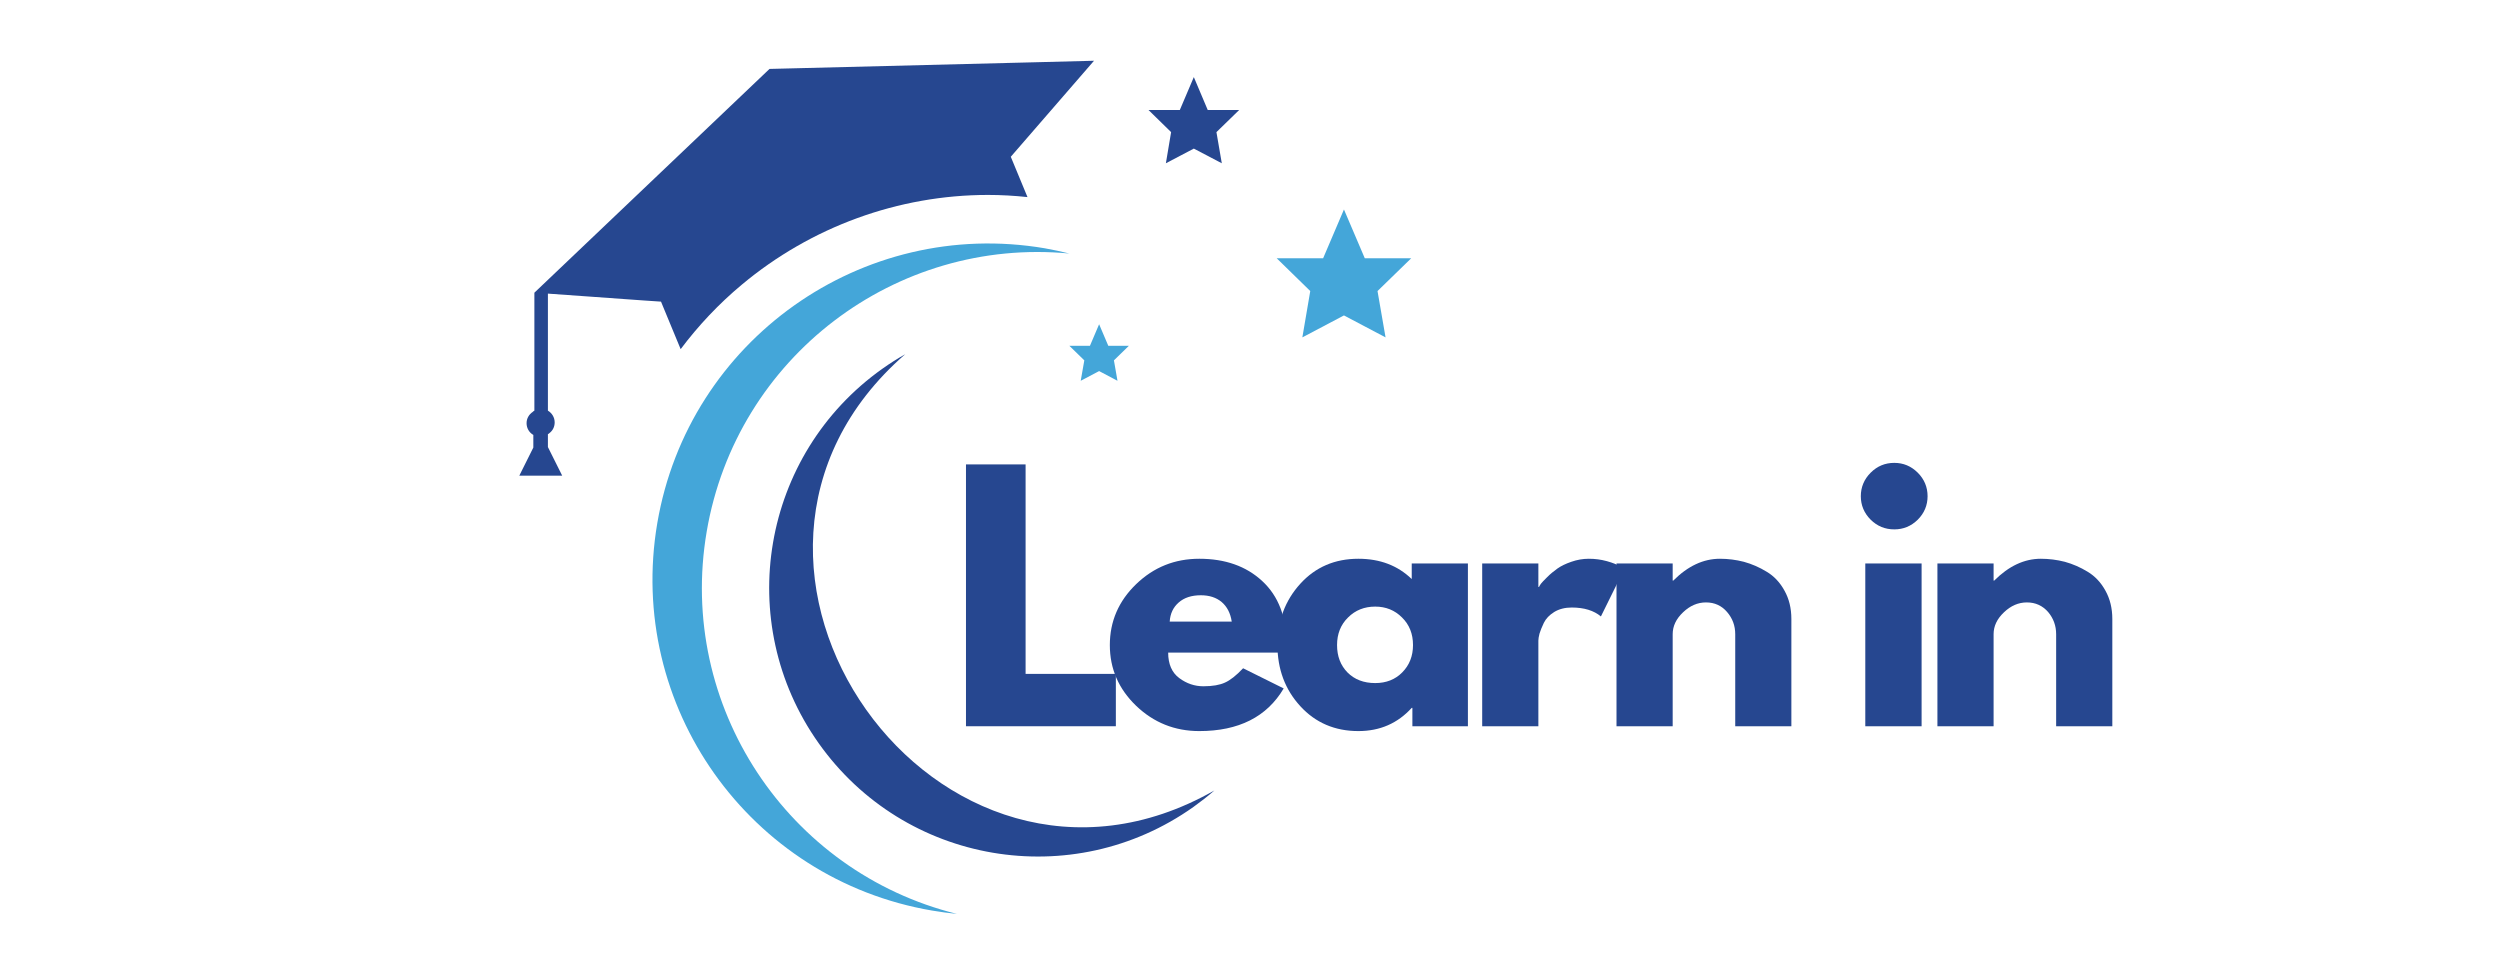 <svg xmlns="http://www.w3.org/2000/svg" xmlns:xlink="http://www.w3.org/1999/xlink" width="102" zoomAndPan="magnify" viewBox="0 0 76.5 30" height="40" preserveAspectRatio="xMidYMid meet" version="1.0"><defs><clipPath id="90ccecfddd"><path d="M 39.008 6.234 L 43.184 6.234 L 43.184 10.422 L 39.008 10.422 Z M 39.008 6.234 " clip-rule="nonzero"/></clipPath><clipPath id="c463647afd"><path d="M 19.965 7.328 L 32.824 7.328 L 32.824 27.965 L 19.965 27.965 Z M 19.965 7.328 " clip-rule="nonzero"/></clipPath><clipPath id="3c6a6c149e"><path d="M 15.891 1.777 L 33.551 1.777 L 33.551 14.605 L 15.891 14.605 Z M 15.891 1.777 " clip-rule="nonzero"/></clipPath></defs><g clip-path="url(#90ccecfddd)"><path fill="#44a6d9" d="M 41.125 6.41 L 41.762 7.902 L 43.184 7.902 L 42.152 8.906 L 42.398 10.324 L 41.125 9.652 L 39.852 10.324 L 40.094 8.906 L 39.066 7.902 L 40.488 7.902 L 41.125 6.41 " fill-opacity="1" fill-rule="nonzero"/></g><path fill="#264790" d="M 36.531 2.359 L 36.957 3.367 L 37.918 3.367 L 37.223 4.043 L 37.387 4.996 L 36.531 4.547 L 35.676 4.996 L 35.836 4.043 L 35.145 3.367 L 36.102 3.367 L 36.531 2.359 " fill-opacity="1" fill-rule="nonzero"/><path fill="#44a6d9" d="M 33.633 9.922 L 33.914 10.582 L 34.543 10.582 L 34.086 11.027 L 34.195 11.652 L 33.633 11.355 L 33.07 11.652 L 33.18 11.027 L 32.723 10.582 L 33.352 10.582 L 33.633 9.922 " fill-opacity="1" fill-rule="nonzero"/><g clip-path="url(#c463647afd)"><path fill="#44a6d9" d="M 21.625 16.266 C 20.715 21.602 24.105 26.684 29.281 27.965 C 29.027 27.941 28.773 27.906 28.52 27.863 C 22.926 26.91 19.16 21.602 20.113 16.008 C 21.066 10.41 26.379 6.645 31.973 7.598 C 32.227 7.645 32.477 7.695 32.723 7.758 C 27.414 7.25 22.535 10.922 21.625 16.266 " fill-opacity="1" fill-rule="evenodd"/></g><path fill="#264790" d="M 37.16 24.188 C 28.703 29.004 20.352 17.227 27.699 10.84 C 27.461 10.973 27.23 11.121 27.004 11.281 C 23.301 13.906 22.426 19.039 25.051 22.742 C 27.676 26.449 32.809 27.32 36.516 24.695 C 36.738 24.535 36.957 24.367 37.16 24.188 " fill-opacity="1" fill-rule="evenodd"/><g clip-path="url(#3c6a6c149e)"><path fill="#264790" d="M 30.93 4.797 L 31.441 6.031 C 31.039 5.988 30.637 5.965 30.234 5.965 C 27.492 5.965 24.816 6.941 22.699 8.711 C 21.996 9.297 21.371 9.961 20.828 10.684 L 20.293 9.391 L 20.227 9.23 L 19.707 9.195 L 18.02 9.074 L 16.812 8.988 L 16.766 8.984 L 16.766 12.566 C 16.891 12.641 16.973 12.773 16.973 12.926 C 16.973 13.059 16.914 13.176 16.816 13.25 C 16.801 13.266 16.785 13.277 16.766 13.285 L 16.766 13.68 L 17.203 14.555 L 15.891 14.555 L 16.32 13.695 L 16.32 13.309 C 16.195 13.238 16.113 13.105 16.113 12.949 C 16.113 12.805 16.188 12.68 16.301 12.605 C 16.309 12.598 16.312 12.59 16.32 12.586 C 16.332 12.582 16.34 12.574 16.352 12.566 L 16.352 8.957 L 23.547 2.109 L 31.645 1.906 L 33.477 1.859 L 30.93 4.797 " fill-opacity="1" fill-rule="evenodd"/></g><path fill="#264790" d="M 31.383 14.211 L 31.383 20.621 L 34.145 20.621 L 34.145 22.223 L 29.559 22.223 L 29.559 14.211 Z M 31.383 14.211 " fill-opacity="1" fill-rule="nonzero"/><path fill="#264790" d="M 39.359 19.969 L 35.746 19.969 C 35.746 20.32 35.859 20.582 36.086 20.75 C 36.312 20.918 36.559 21 36.824 21 C 37.105 21 37.324 20.961 37.484 20.887 C 37.645 20.816 37.832 20.668 38.039 20.449 L 39.281 21.066 C 38.766 21.938 37.902 22.371 36.699 22.371 C 35.949 22.371 35.305 22.113 34.766 21.598 C 34.23 21.082 33.961 20.465 33.961 19.738 C 33.961 19.016 34.23 18.391 34.766 17.875 C 35.305 17.355 35.949 17.098 36.699 17.098 C 37.488 17.098 38.133 17.324 38.625 17.781 C 39.121 18.238 39.371 18.891 39.371 19.738 C 39.371 19.855 39.367 19.934 39.359 19.969 Z M 35.793 19.02 L 37.691 19.02 C 37.652 18.762 37.547 18.562 37.383 18.422 C 37.219 18.285 37.008 18.215 36.746 18.215 C 36.461 18.215 36.234 18.289 36.066 18.438 C 35.898 18.586 35.809 18.777 35.793 19.02 Z M 35.793 19.02 " fill-opacity="1" fill-rule="nonzero"/><path fill="#264790" d="M 39.789 21.609 C 39.324 21.102 39.09 20.477 39.09 19.738 C 39.09 19 39.324 18.375 39.789 17.863 C 40.254 17.352 40.848 17.098 41.566 17.098 C 42.227 17.098 42.77 17.305 43.199 17.719 L 43.199 17.242 L 44.918 17.242 L 44.918 22.223 L 43.219 22.223 L 43.219 21.66 L 43.199 21.66 C 42.77 22.133 42.227 22.371 41.566 22.371 C 40.848 22.371 40.254 22.117 39.789 21.609 Z M 41.25 18.895 C 41.027 19.113 40.914 19.395 40.914 19.738 C 40.914 20.082 41.02 20.359 41.234 20.578 C 41.449 20.793 41.73 20.902 42.082 20.902 C 42.418 20.902 42.695 20.793 42.91 20.574 C 43.129 20.352 43.238 20.074 43.238 19.738 C 43.238 19.395 43.125 19.113 42.902 18.895 C 42.68 18.672 42.406 18.562 42.082 18.562 C 41.75 18.562 41.473 18.672 41.25 18.895 Z M 41.25 18.895 " fill-opacity="1" fill-rule="nonzero"/><path fill="#264790" d="M 45.355 22.223 L 45.355 17.242 L 47.074 17.242 L 47.074 17.961 L 47.094 17.961 C 47.105 17.934 47.125 17.902 47.152 17.863 C 47.184 17.824 47.246 17.754 47.344 17.66 C 47.441 17.562 47.547 17.477 47.656 17.398 C 47.766 17.32 47.91 17.25 48.082 17.191 C 48.258 17.129 48.438 17.098 48.617 17.098 C 48.805 17.098 48.988 17.121 49.172 17.172 C 49.355 17.223 49.484 17.277 49.57 17.328 L 49.707 17.406 L 48.988 18.863 C 48.773 18.684 48.477 18.59 48.094 18.59 C 47.887 18.59 47.707 18.637 47.559 18.727 C 47.41 18.82 47.305 18.93 47.242 19.059 C 47.18 19.188 47.137 19.297 47.109 19.387 C 47.086 19.477 47.074 19.551 47.074 19.602 L 47.074 22.223 Z M 45.355 22.223 " fill-opacity="1" fill-rule="nonzero"/><path fill="#264790" d="M 49.465 22.223 L 49.465 17.242 L 51.184 17.242 L 51.184 17.766 L 51.203 17.766 C 51.648 17.32 52.125 17.098 52.629 17.098 C 52.875 17.098 53.121 17.129 53.363 17.191 C 53.605 17.258 53.84 17.359 54.062 17.496 C 54.285 17.629 54.469 17.824 54.605 18.074 C 54.746 18.324 54.816 18.613 54.816 18.941 L 54.816 22.223 L 53.098 22.223 L 53.098 19.406 C 53.098 19.148 53.016 18.922 52.848 18.727 C 52.684 18.535 52.469 18.434 52.203 18.434 C 51.945 18.434 51.711 18.535 51.5 18.738 C 51.289 18.938 51.184 19.16 51.184 19.406 L 51.184 22.223 Z M 49.465 22.223 " fill-opacity="1" fill-rule="nonzero"/><path fill="#264790" d="M 57.242 14.465 C 57.445 14.262 57.684 14.164 57.965 14.164 C 58.242 14.164 58.48 14.262 58.684 14.465 C 58.883 14.664 58.984 14.906 58.984 15.184 C 58.984 15.461 58.883 15.703 58.684 15.902 C 58.48 16.102 58.242 16.199 57.965 16.199 C 57.684 16.199 57.445 16.102 57.242 15.902 C 57.043 15.703 56.941 15.461 56.941 15.184 C 56.941 14.906 57.043 14.664 57.242 14.465 Z M 57.078 17.242 L 57.078 22.223 L 58.801 22.223 L 58.801 17.242 Z M 57.078 17.242 " fill-opacity="1" fill-rule="nonzero"/><path fill="#264790" d="M 59.285 22.223 L 59.285 17.242 L 61.004 17.242 L 61.004 17.766 L 61.023 17.766 C 61.469 17.32 61.945 17.098 62.449 17.098 C 62.695 17.098 62.941 17.129 63.184 17.191 C 63.426 17.258 63.66 17.359 63.883 17.496 C 64.105 17.629 64.289 17.824 64.426 18.074 C 64.566 18.324 64.637 18.613 64.637 18.941 L 64.637 22.223 L 62.918 22.223 L 62.918 19.406 C 62.918 19.148 62.836 18.922 62.672 18.727 C 62.504 18.535 62.289 18.434 62.023 18.434 C 61.766 18.434 61.531 18.535 61.32 18.738 C 61.109 18.938 61.004 19.16 61.004 19.406 L 61.004 22.223 Z M 59.285 22.223 " fill-opacity="1" fill-rule="nonzero"/></svg>